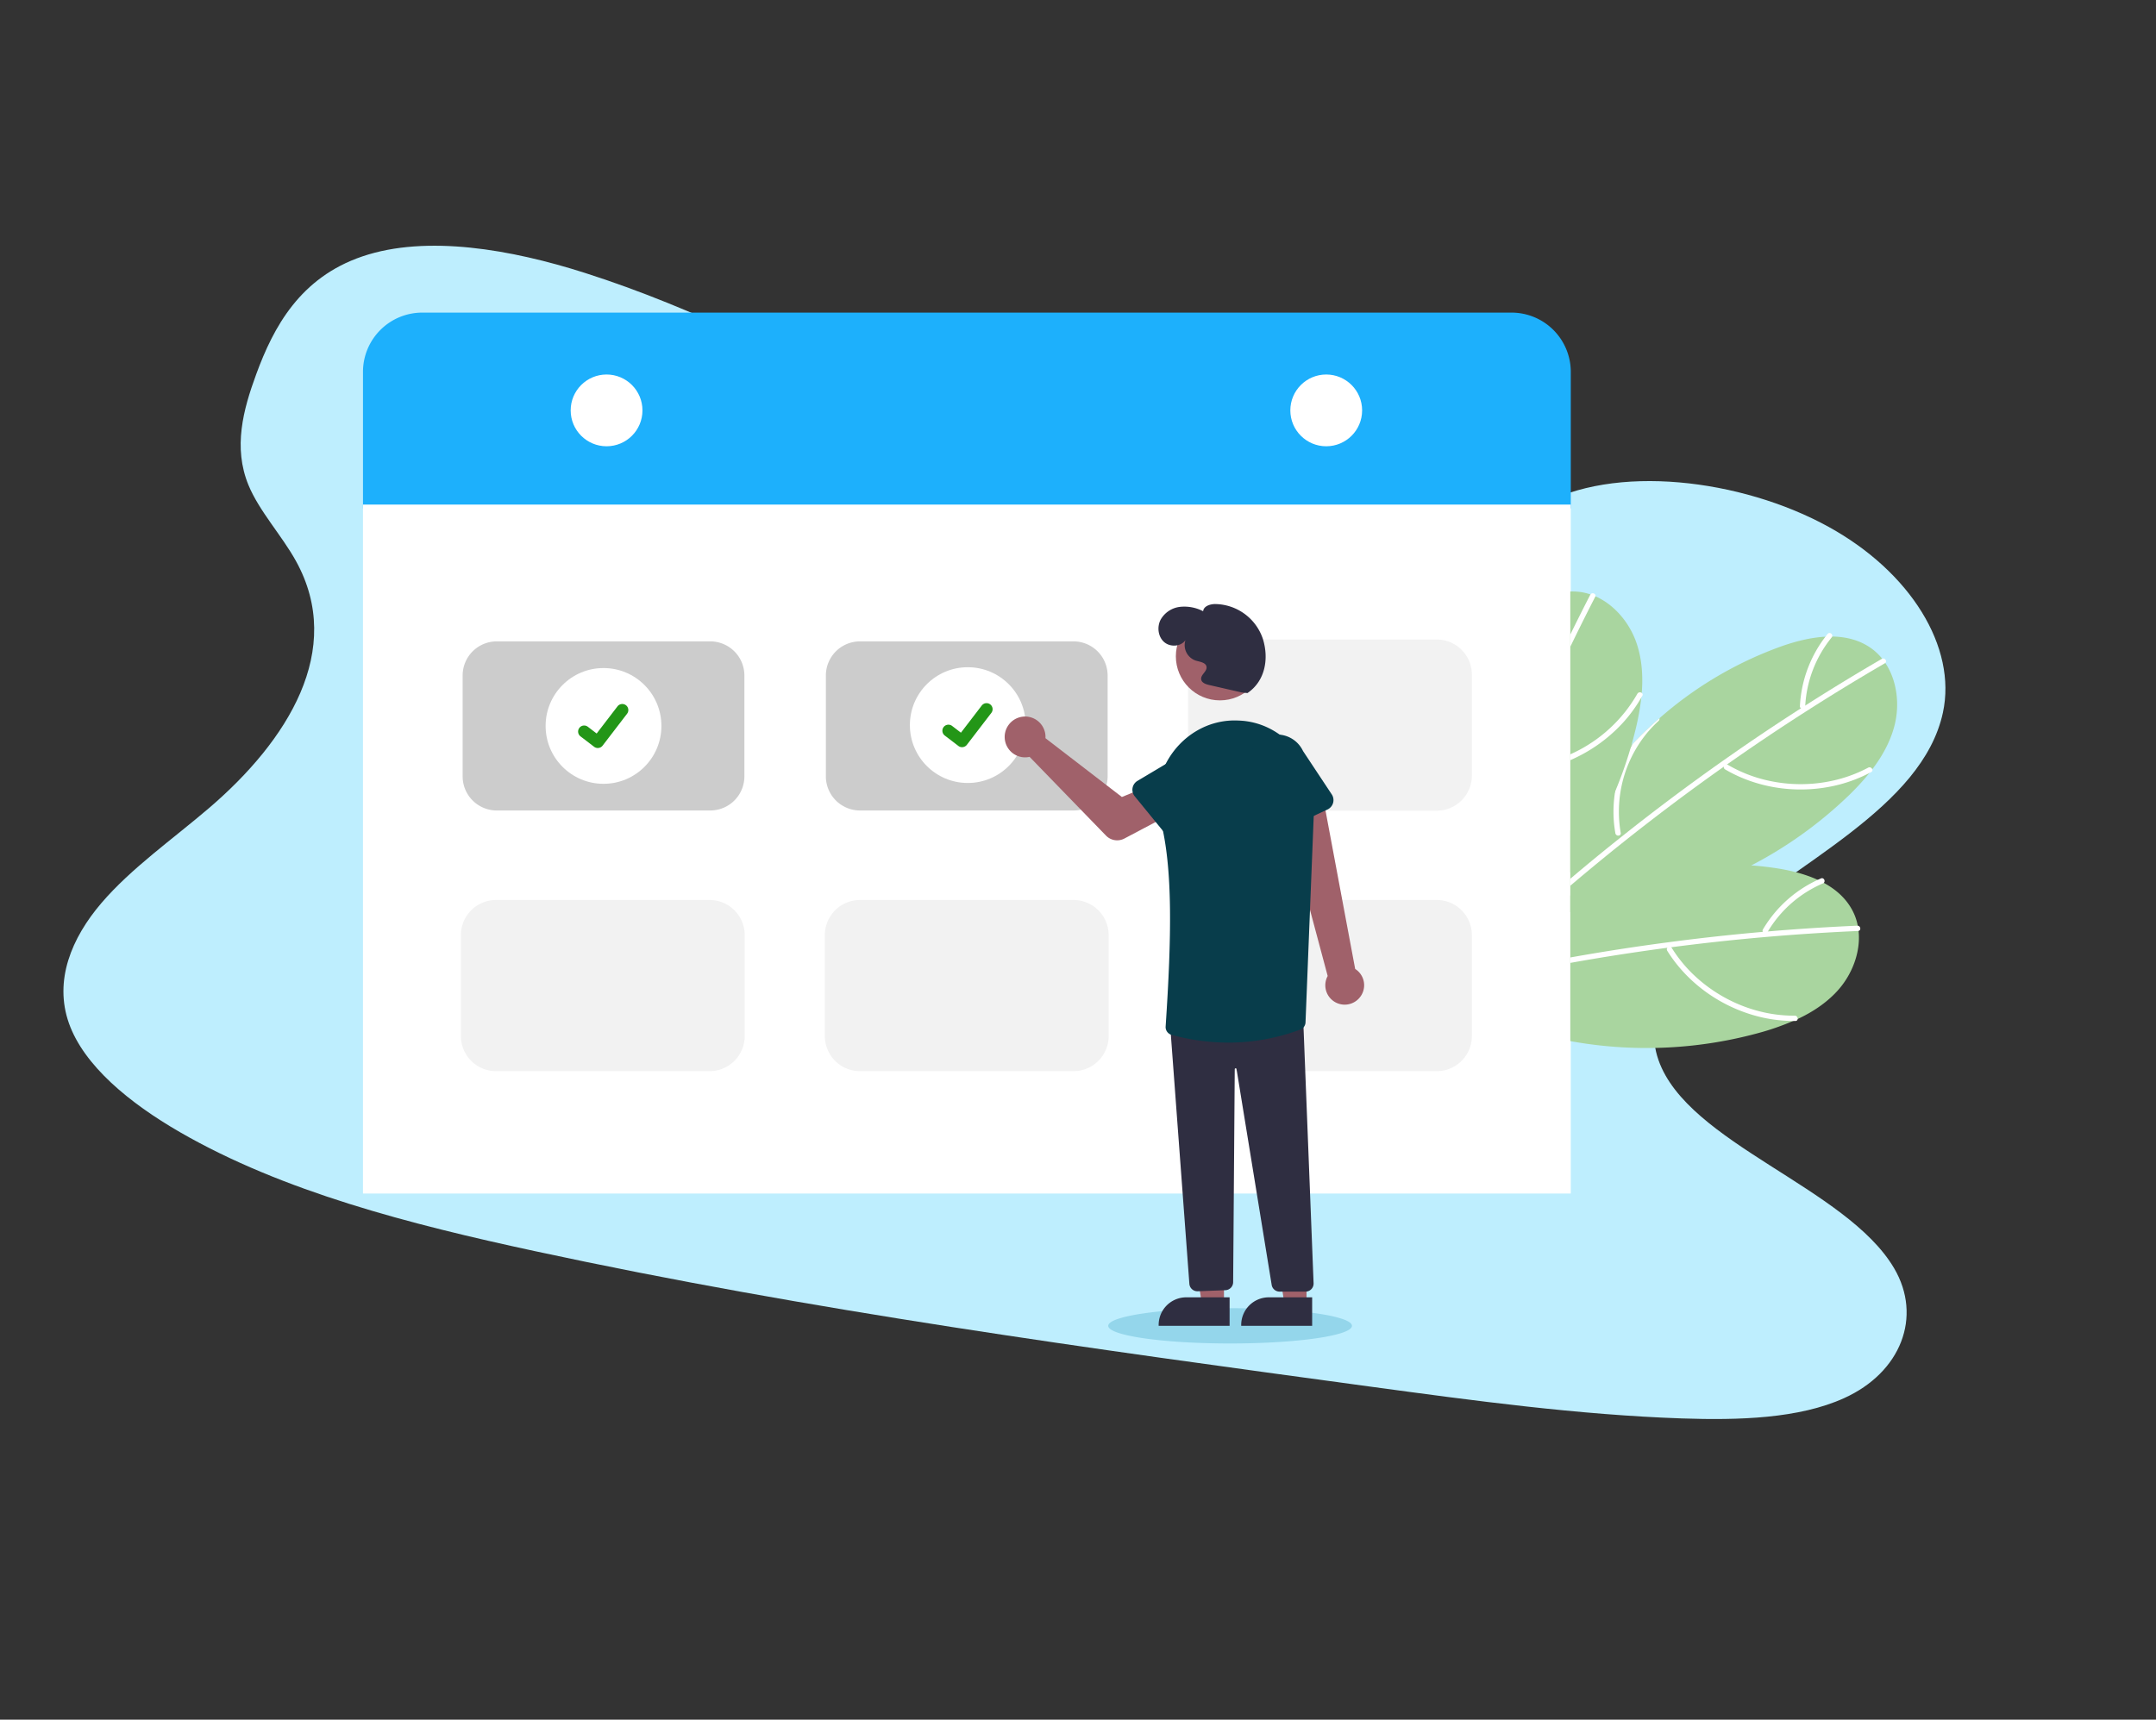 <svg xmlns="http://www.w3.org/2000/svg" width="1201.342" height="958.495" viewBox="0 0 1201.342 958.495">
  <rect x="0" y="0" width="1201.342" height="958.495" fill="#333333" stroke="none"/>
  <g id="Group_47" data-name="Group 47" transform="translate(-454.744 -2226.764)">
    <path id="Path_793" data-name="Path 793" d="M540.826,119.813c-66.044,10.883-131.995,6.217-195.438-.569s-126.73-15.647-192.8-12.976c-42.5,1.715-89.835,9.926-119.512,33.794C4.509,163.019.058,194,0,221.962c-.074,21.034,1.8,42.8,17.082,59.557,10.623,11.623,26.975,19.952,39.291,30.681,42.854,37.268,29.825,95.95,1.7,145.843-13.2,23.408-29.334,46.427-38.32,70.386S9.58,578.059,25.663,597.6c15.9,19.266,46.722,30.221,78.906,35.879,65.276,11.5,138,4.359,208.366-5.315,155.721-21.413,309.842-54.91,463.629-88.325,56.9-12.372,114.052-24.8,168.871-42.628,30.445-9.926,61.445-22.28,81.109-41.51,24.985-24.364,25.614-57.689,1.536-77.6-40.4-33.388-131.847-25.98-163.1-64.15-17.193-21.016-9.707-49.559,3.979-74.771,29.344-54.071,86.06-107.492,78.712-161.4-5.071-37-43.761-67.615-95.619-75.592C797.7-6.178,727.89,9.668,696.594,46.9,664.418,85.261,599.143,110.211,540.826,119.813Z" transform="translate(673.431 2226.764) rotate(20)" fill="#beeefe"/>
    <g id="undraw_booking_re_gw4j" transform="translate(656.729 2401)">
      <path id="Path_1132" data-name="Path 1132" d="M846.441,200.547v76.109h-2v-.811h-669v.811h-2V200.547a33.056,33.056,0,0,1,33-33.047h607a33.056,33.056,0,0,1,33,33.047Z" transform="translate(-173.17 -167.5)" fill="#1db0fc"/>
      <rect id="Rectangle_258" data-name="Rectangle 258" width="673" height="384" transform="translate(0.271 107)" fill="#fff"/>
      <path id="Path_1122" data-name="Path 1122" d="M879.3,480.95a1.692,1.692,0,0,1-1.25,1.13,65.223,65.223,0,0,0-14.08,5.5,68.4,68.4,0,0,0-17.53,13.25c-.27.27-.53.54-.78.82-.42.44-.82.89-1.22,1.35v-4.36c.64-.68,1.31-1.35,2-1.99a71.914,71.914,0,0,1,13.27-10.04Q869.371,483.31,879.3,480.95Z" transform="translate(-173.441 -166.5)" fill="#fff"/>
      <g id="Group_46" data-name="Group 46" transform="translate(2)">
        <path id="Path_1119" data-name="Path 1119" d="M993.211,545.61c-6.16,6.73-13.8,11.74-22.09,15.63h-.01c-.78.37-1.56.73-2.35,1.07h-.01l-.01.01-.01-.01h-.01a.01.01,0,0,1,0,.007.01.01,0,0,1-.007,0h-.01l-.01-.01c-.01.01-.01.01-.02,0l-.01.01-.01-.01h-.01c-.01.01-.01.01-.02,0h-.01a139.77,139.77,0,0,1-17.06,6.1,236.651,236.651,0,0,1-105.11,5.49l-2-.36V492.43c.66-.28,1.33-.56,2-.83q6.555-2.715,13.27-4.99,9.66-3.3,19.59-5.66a212.166,212.166,0,0,1,66.04-5.34q6.045.45,12.06,1.3c8.39,1.17,17.19,3.21,24.93,6.75h.01c1.13.53,2.24,1.08,3.34,1.67,6.88,3.73,12.68,8.86,16.22,15.89a30.571,30.571,0,0,1,2.72,7.99v.02c.2.96.34,1.93.45,2.89C1006.331,523.96,1001.421,536.63,993.211,545.61Z" transform="translate(-173.441 -167.5)" fill="#a9d59f"/>
        <path id="Path_1120" data-name="Path 1120" d="M1005.071,512.12a1.361,1.361,0,0,1-.3.04q-25.695,1.125-51.32,3.34h-.03c-.07.01-.13.01-.2.02q-26.31,2.28-52.51,5.71c-.74.1-1.47.2-2.2.29q-18.119,2.415-36.17,5.36-7.965,1.3-15.9,2.72c-.67.12-1.33.23-2,.36v-3.03c.67-.13,1.34-.24,2-.36q26.43-4.68,53.04-8.17,6.69-.9,13.4-1.7,19.38-2.34,38.82-4.04l2.84-.24q24.885-2.115,49.84-3.21a.94.94,0,0,1,.24.02C1006.222,509.37,1006.561,511.77,1005.071,512.12Z" transform="translate(-173.441 -167.5)" fill="#fff"/>
        <path id="Path_1121" data-name="Path 1121" d="M969.5,559.363c-21.34.157-42.364-8.892-57.458-23.869a77.824,77.824,0,0,1-11.184-14.07c-1.017-1.632-3.4.168-2.389,1.785,11.723,18.8,31.25,32.193,52.778,37.117a80.812,80.812,0,0,0,18.636,1.994c1.914-.014,1.517-2.972-.383-2.958Z" transform="translate(-173.441 -167.5)" fill="#fff"/>
        <path id="Path_1123" data-name="Path 1123" d="M984.1,482.872a69.4,69.4,0,0,0-32.422,28.586,1.5,1.5,0,0,0,.793,1.954,1.527,1.527,0,0,0,1.954-.793,66.049,66.049,0,0,1,30.8-26.984c1.765-.754.648-3.519-1.121-2.763Z" transform="translate(-173.441 -167.5)" fill="#fff"/>
        <path id="Path_1124" data-name="Path 1124" d="M1025.021,397.94c-2.32,8.82-6.77,16.81-12.3,24.1l-.01.01c-.51.68-1.04,1.37-1.59,2.03v.01a139.263,139.263,0,0,1-12.41,13.39,233.429,233.429,0,0,1-53.37,38.13c-30.67,16.02-64.95,25.49-98.9,26.03-.26.01-.52.01-.78.01-.41.01-.82.01-1.22.01V456.21c.65-1.24,1.32-2.48,2-3.71a219.526,219.526,0,0,1,32.03-43.82c.3-.33.61-.66.92-.98q7.02-7.41,14.72-14.11a210.819,210.819,0,0,1,67.29-39.85c7.97-2.86,16.71-5.15,25.21-5.6,1.25-.07,2.49-.1,3.74-.09,7.83.11,15.34,1.96,21.75,6.54a31,31,0,0,1,6.12,5.81c.62.77,1.19,1.56,1.74,2.37v.01C1026.581,372.68,1028.121,386.17,1025.021,397.94Z" transform="translate(-173.441 -167.5)" fill="#a9d59f"/>
        <path id="Path_1125" data-name="Path 1125" d="M1019.961,362.77v.01a1.459,1.459,0,0,1-.24.17q-22.2,12.915-43.84,26.77c-.02.01-.03.02-.05.03a1.728,1.728,0,0,1-.18.11q-22.245,14.25-43.86,29.46c-.6.42-1.21.85-1.82,1.28q-14.925,10.545-29.54,21.54-27.6,20.79-53.99,43.12c-.67.56-1.33,1.13-2,1.7v-3.89c.66-.57,1.33-1.14,2-1.7q10.11-8.535,20.4-16.83c2.05-1.65,4.11-3.3,6.17-4.93q27.45-21.855,56.13-42.08h.01q5.64-3.975,11.3-7.88,16.08-11.07,32.521-21.61c.79-.51,1.59-1.02,2.39-1.53q21.045-13.44,42.64-26a1.486,1.486,0,0,1,.22-.11C1019.722,359.8,1021.131,361.78,1019.961,362.77Z" transform="translate(-173.441 -167.5)" fill="#fff"/>
        <path id="Path_1126" data-name="Path 1126" d="M1010.409,421.133c-18.825,10.052-41.646,11.8-61.97,5.553A77.828,77.828,0,0,1,932,419.421c-1.659-.972-2.931,1.727-1.286,2.691,19.114,11.2,42.628,13.993,63.98,8.353a80.813,80.813,0,0,0,17.43-6.891c1.688-.9-.037-3.336-1.713-2.441Z" transform="translate(-173.441 -167.5)" fill="#fff"/>
        <path id="Path_1127" data-name="Path 1127" d="M869.563,457.722a68.551,68.551,0,0,1-.952-15.869A72.32,72.32,0,0,1,879.391,407.7q7.028-7.407,14.723-14.112a1.7,1.7,0,0,1-.586,1.585,65.451,65.451,0,0,0-9.912,11.408,69.122,69.122,0,0,0-11.082,50.892,1.212,1.212,0,0,1-.314,1.143,1.624,1.624,0,0,1-2.658-.9Z" transform="translate(-173.441 -167.5)" fill="#fff"/>
        <path id="Path_1128" data-name="Path 1128" d="M987.809,346.612a69.4,69.4,0,0,0-15.433,40.375,1.5,1.5,0,0,0,1.609,1.362,1.528,1.528,0,0,0,1.362-1.609,66.048,66.048,0,0,1,14.737-38.2c1.213-1.488-1.061-3.417-2.276-1.926Z" transform="translate(-173.441 -167.5)" fill="#fff"/>
        <path id="Path_1129" data-name="Path 1129" d="M884.251,379.47v.01c-.07.86-.15,1.71-.24,2.56v.02a141.278,141.278,0,0,1-3.25,17.96c-.7,2.9-1.46,5.78-2.29,8.66-.1.37-.21.74-.32,1.1v.01a229.527,229.527,0,0,1-8.74,24.65,238.915,238.915,0,0,1-22.97,42.22c-.65.97-1.32,1.94-2,2.9V322.96c.67-.04,1.33-.04,2-.02q.48,0,.96.03a30.322,30.322,0,0,1,8.28,1.61c.94.31,1.85.66,2.75,1.05,10.91,4.78,19.48,15.32,23.2,26.91C884.421,361.22,884.981,370.35,884.251,379.47Z" transform="translate(-173.441 -167.5)" fill="#a9d59f"/>
        <path id="Path_1130" data-name="Path 1130" d="M858.432,325.63a1.076,1.076,0,0,1-.11.28q-6.075,11.805-11.88,23.73c-.67,1.37-1.34,2.75-2,4.12v-6.8q.99-2.04,2-4.08,4.485-9.09,9.12-18.1a1.307,1.307,0,0,1,.12-.2C856.6,323.26,858.881,324.16,858.432,325.63Z" transform="translate(-173.441 -167.5)" fill="#fff"/>
        <path id="Path_1131" data-name="Path 1131" d="M884.571,381.08c-.18.32-.36.64-.56.96a79.817,79.817,0,0,1-10.42,14.24,85.915,85.915,0,0,1-27.15,19.77c-.66.32-1.33.62-2,.9V413.7c.67-.3,1.34-.61,2-.93a80.866,80.866,0,0,0,35.37-32.82,1.645,1.645,0,0,1,2.44-.47,1.153,1.153,0,0,1,.32,1.6Z" transform="translate(-173.441 -167.5)" fill="#fff"/>
      </g>
      <circle id="Ellipse_233" data-name="Ellipse 233" cx="20" cy="20" r="20" transform="translate(116 34.5)" fill="#fff"/>
      <circle id="Ellipse_234" data-name="Ellipse 234" cx="20" cy="20" r="20" transform="translate(517 34.5)" fill="#fff"/>
      <path id="Path_1134" data-name="Path 1134" d="M367.226,445H248.25a19.033,19.033,0,0,1-19.011-19.011V369.758a19.033,19.033,0,0,1,19.011-19.012H367.226a19.033,19.033,0,0,1,19.011,19.011V425.99A19.033,19.033,0,0,1,367.226,445Z" transform="translate(-173.441 -167.5)" fill="#ccc"/>
      <path id="Path_1135" data-name="Path 1135" d="M569.624,445H450.648a19.033,19.033,0,0,1-19.011-19.011V369.758a19.033,19.033,0,0,1,19.011-19.012H569.624a19.033,19.033,0,0,1,19.011,19.011V425.99A19.033,19.033,0,0,1,569.624,445Z" transform="translate(-173.441 -167.5)" fill="#ccc"/>
      <path id="Path_1136" data-name="Path 1136" d="M569.624,590.293H450.648a19.61,19.61,0,0,1-19.588-19.588V514.473a19.61,19.61,0,0,1,19.588-19.588H569.624a19.61,19.61,0,0,1,19.588,19.588v56.233A19.61,19.61,0,0,1,569.624,590.293Z" transform="translate(-173.441 -167.5)" fill="#f2f2f2"/>
      <path id="Path_1137" data-name="Path 1137" d="M366.836,590.293H247.86a19.61,19.61,0,0,1-19.587-19.588V514.473a19.61,19.61,0,0,1,19.588-19.588H366.836a19.61,19.61,0,0,1,19.588,19.588v56.233a19.61,19.61,0,0,1-19.588,19.588Z" transform="translate(-173.441 -167.5)" fill="#f2f2f2"/>
      <path id="Path_1138" data-name="Path 1138" d="M772.023,590.293H653.047a19.61,19.61,0,0,1-19.588-19.588V514.473a19.61,19.61,0,0,1,19.588-19.588H772.023a19.61,19.61,0,0,1,19.588,19.588v56.233A19.61,19.61,0,0,1,772.023,590.293Z" transform="translate(-173.441 -167.5)" fill="#f2f2f2"/>
      <path id="Path_1139" data-name="Path 1139" d="M772.023,445.115H653.047a19.61,19.61,0,0,1-19.588-19.588V369.294a19.61,19.61,0,0,1,19.588-19.588H772.023a19.61,19.61,0,0,1,19.588,19.588v56.233A19.61,19.61,0,0,1,772.023,445.115Z" transform="translate(-173.441 -167.5)" fill="#f2f2f2"/>
      <circle id="Ellipse_235" data-name="Ellipse 235" cx="32.262" cy="32.262" r="32.262" transform="translate(102.035 198.112)" fill="#fff"/>
      <path id="Path_1140" data-name="Path 1140" d="M304.54,410.181a3.346,3.346,0,0,1-2.013-.669l-.036-.027-7.582-5.8a3.368,3.368,0,0,1,4.1-5.348l4.911,3.766,11.605-15.135a3.368,3.368,0,0,1,4.723-.623l-.072.1.074-.1a3.372,3.372,0,0,1,.623,4.723l-13.651,17.8A3.37,3.37,0,0,1,304.54,410.181Z" transform="translate(-173.441 -167.5)" fill="#239617"/>
      <circle id="Ellipse_236" data-name="Ellipse 236" cx="32.262" cy="32.262" r="32.262" transform="translate(305.009 197.649)" fill="#fff"/>
      <path id="Path_678" data-name="Path 678" d="M604.291,739.838c0,.887-.811,1.747-2.329,2.564-7.786,4.19-34.19,7.274-65.567,7.274q-1.852,0-3.678-.015c-35.788-.277-64.217-4.569-64.217-9.823,0-5.434,30.4-9.838,67.9-9.838,10.269,0,20,.331,28.728.921q3.289.224,6.379.5,1.284.11,2.532.233c3.92.378,7.553.815,10.839,1.3q2.394.354,4.534.74a69.983,69.983,0,0,1,9.244,2.214C602.278,737.112,604.291,738.441,604.291,739.838Z" transform="translate(-52.957 -175.105)" fill="#94d6eb"/>
      <path id="Path_1141" data-name="Path 1141" d="M507.515,409.718a3.346,3.346,0,0,1-2.013-.669l-.036-.027-7.582-5.8a3.368,3.368,0,0,1,4.1-5.348l4.911,3.766L518.5,386.5a3.368,3.368,0,0,1,4.723-.623l-.072.1.074-.1a3.372,3.372,0,0,1,.623,4.723l-13.65,17.8a3.37,3.37,0,0,1-2.68,1.314Z" transform="translate(-173.441 -167.5)" fill="#239617"/>
      <path id="Path_1142" data-name="Path 1142" d="M728.754,549.65a10.743,10.743,0,0,0-2.183-16.327L708.56,437.15l-21.9,8.123,24.592,91.981a10.8,10.8,0,0,0,17.506,12.4Z" transform="translate(-173.441 -167.5)" fill="#a0616a"/>
      <path id="Path_1143" data-name="Path 1143" d="M553.969,402.9a11.4,11.4,0,0,1,.022,1.8l42.59,32.78,12.078-4.96,9.867,17.249L598,460.623A8.67,8.67,0,0,1,587.721,459L545.15,415.107a11.376,11.376,0,1,1,8.819-12.206Z" transform="translate(-173.441 -167.5)" fill="#a0616a"/>
      <path id="Path_1144" data-name="Path 1144" d="M480.028,552.849H467.769l-5.833-37.288h18.1Z" fill="#a0616a"/>
      <path id="Path_1145" data-name="Path 1145" d="M656.6,732.233H617.066v-.5a15.386,15.386,0,0,1,15.387-15.386H656.6Z" transform="translate(-173.441 -167.5)" fill="#2f2e41"/>
      <path id="Path_1146" data-name="Path 1146" d="M526.028,552.849H513.769l-5.833-37.288h18.1Z" fill="#a0616a"/>
      <path id="Path_1147" data-name="Path 1147" d="M702.6,732.233H663.066v-.5a15.386,15.386,0,0,1,15.387-15.386H702.6Z" transform="translate(-173.441 -167.5)" fill="#2f2e41"/>
      <path id="Path_1148" data-name="Path 1148" d="M638.664,712.979a4.49,4.49,0,0,1-4.475-4.072L623.506,565.218l.5-.041,73.521-6.043.02.522L703.4,708.507a4.5,4.5,0,0,1-4.5,4.668H684.483a4.475,4.475,0,0,1-4.448-3.815L660.46,589.114a.5.5,0,0,0-.994.072l-.888,118.724a4.5,4.5,0,0,1-4.263,4.462l-15.409.6C638.825,712.977,638.744,712.979,638.664,712.979Z" transform="translate(-173.441 -167.5)" fill="#2f2e41"/>
      <circle id="Ellipse_237" data-name="Ellipse 237" cx="24.561" cy="24.561" r="24.561" transform="translate(453.211 167.003)" fill="#a0616a"/>
      <path id="Path_1149" data-name="Path 1149" d="M655.968,574.382A121.04,121.04,0,0,1,624.2,570.04a4.51,4.51,0,0,1-3.236-4.686c3.306-49.693,4.084-88.257-2.869-114.939-2.963-11.372-1.618-23.349,3.691-32.86,7.99-14.313,22.675-23.024,38.34-22.724h0q1.123.021,2.268.08c23.773,1.224,42.3,22.73,41.294,47.942l-4.782,120.168a4.44,4.44,0,0,1-2.815,4.044A114.245,114.245,0,0,1,655.968,574.382Z" transform="translate(-173.441 -167.5)" fill="#083d4b"/>
      <path id="Path_1150" data-name="Path 1150" d="M622.136,459.641l-18.4-22.544a5.762,5.762,0,0,1,1.514-8.592l24.922-14.85a16,16,0,0,1,20.16,24.853L630.857,459.88a5.762,5.762,0,0,1-8.721-.239Z" transform="translate(-173.441 -167.5)" fill="#083d4b"/>
      <path id="Path_1151" data-name="Path 1151" d="M680.011,456.812a5.755,5.755,0,0,1-3.164-3.606L668.565,425.5a16,16,0,1,1,28.943-13.652l16.016,24.188a5.761,5.761,0,0,1-2.361,8.4l-26.354,12.336a5.755,5.755,0,0,1-4.8.04Z" transform="translate(-173.441 -167.5)" fill="#083d4b"/>
      <path id="Path_1152" data-name="Path 1152" d="M663.35,379.217l-18.206-4.167c-1.878-.43-4.134-1.25-4.395-3.159-.35-2.565,3.341-4.352,3-6.919-.33-2.486-3.693-2.806-6.09-3.54a9.111,9.111,0,0,1-5.672-11.34c-2.594,3.656-8.522,3.969-11.887,1.007s-4.01-8.336-1.99-12.338a14.288,14.288,0,0,1,10.724-7.241,22.616,22.616,0,0,1,13.023,2.428c.267-2.833,3.8-3.982,6.65-4.007a28.431,28.431,0,0,1,26.643,19.446c3.492,11.252,1.156,23.586-8.614,30.17Z" transform="translate(-173.441 -167.5)" fill="#2f2e41"/>
    </g>
  </g>
</svg>
